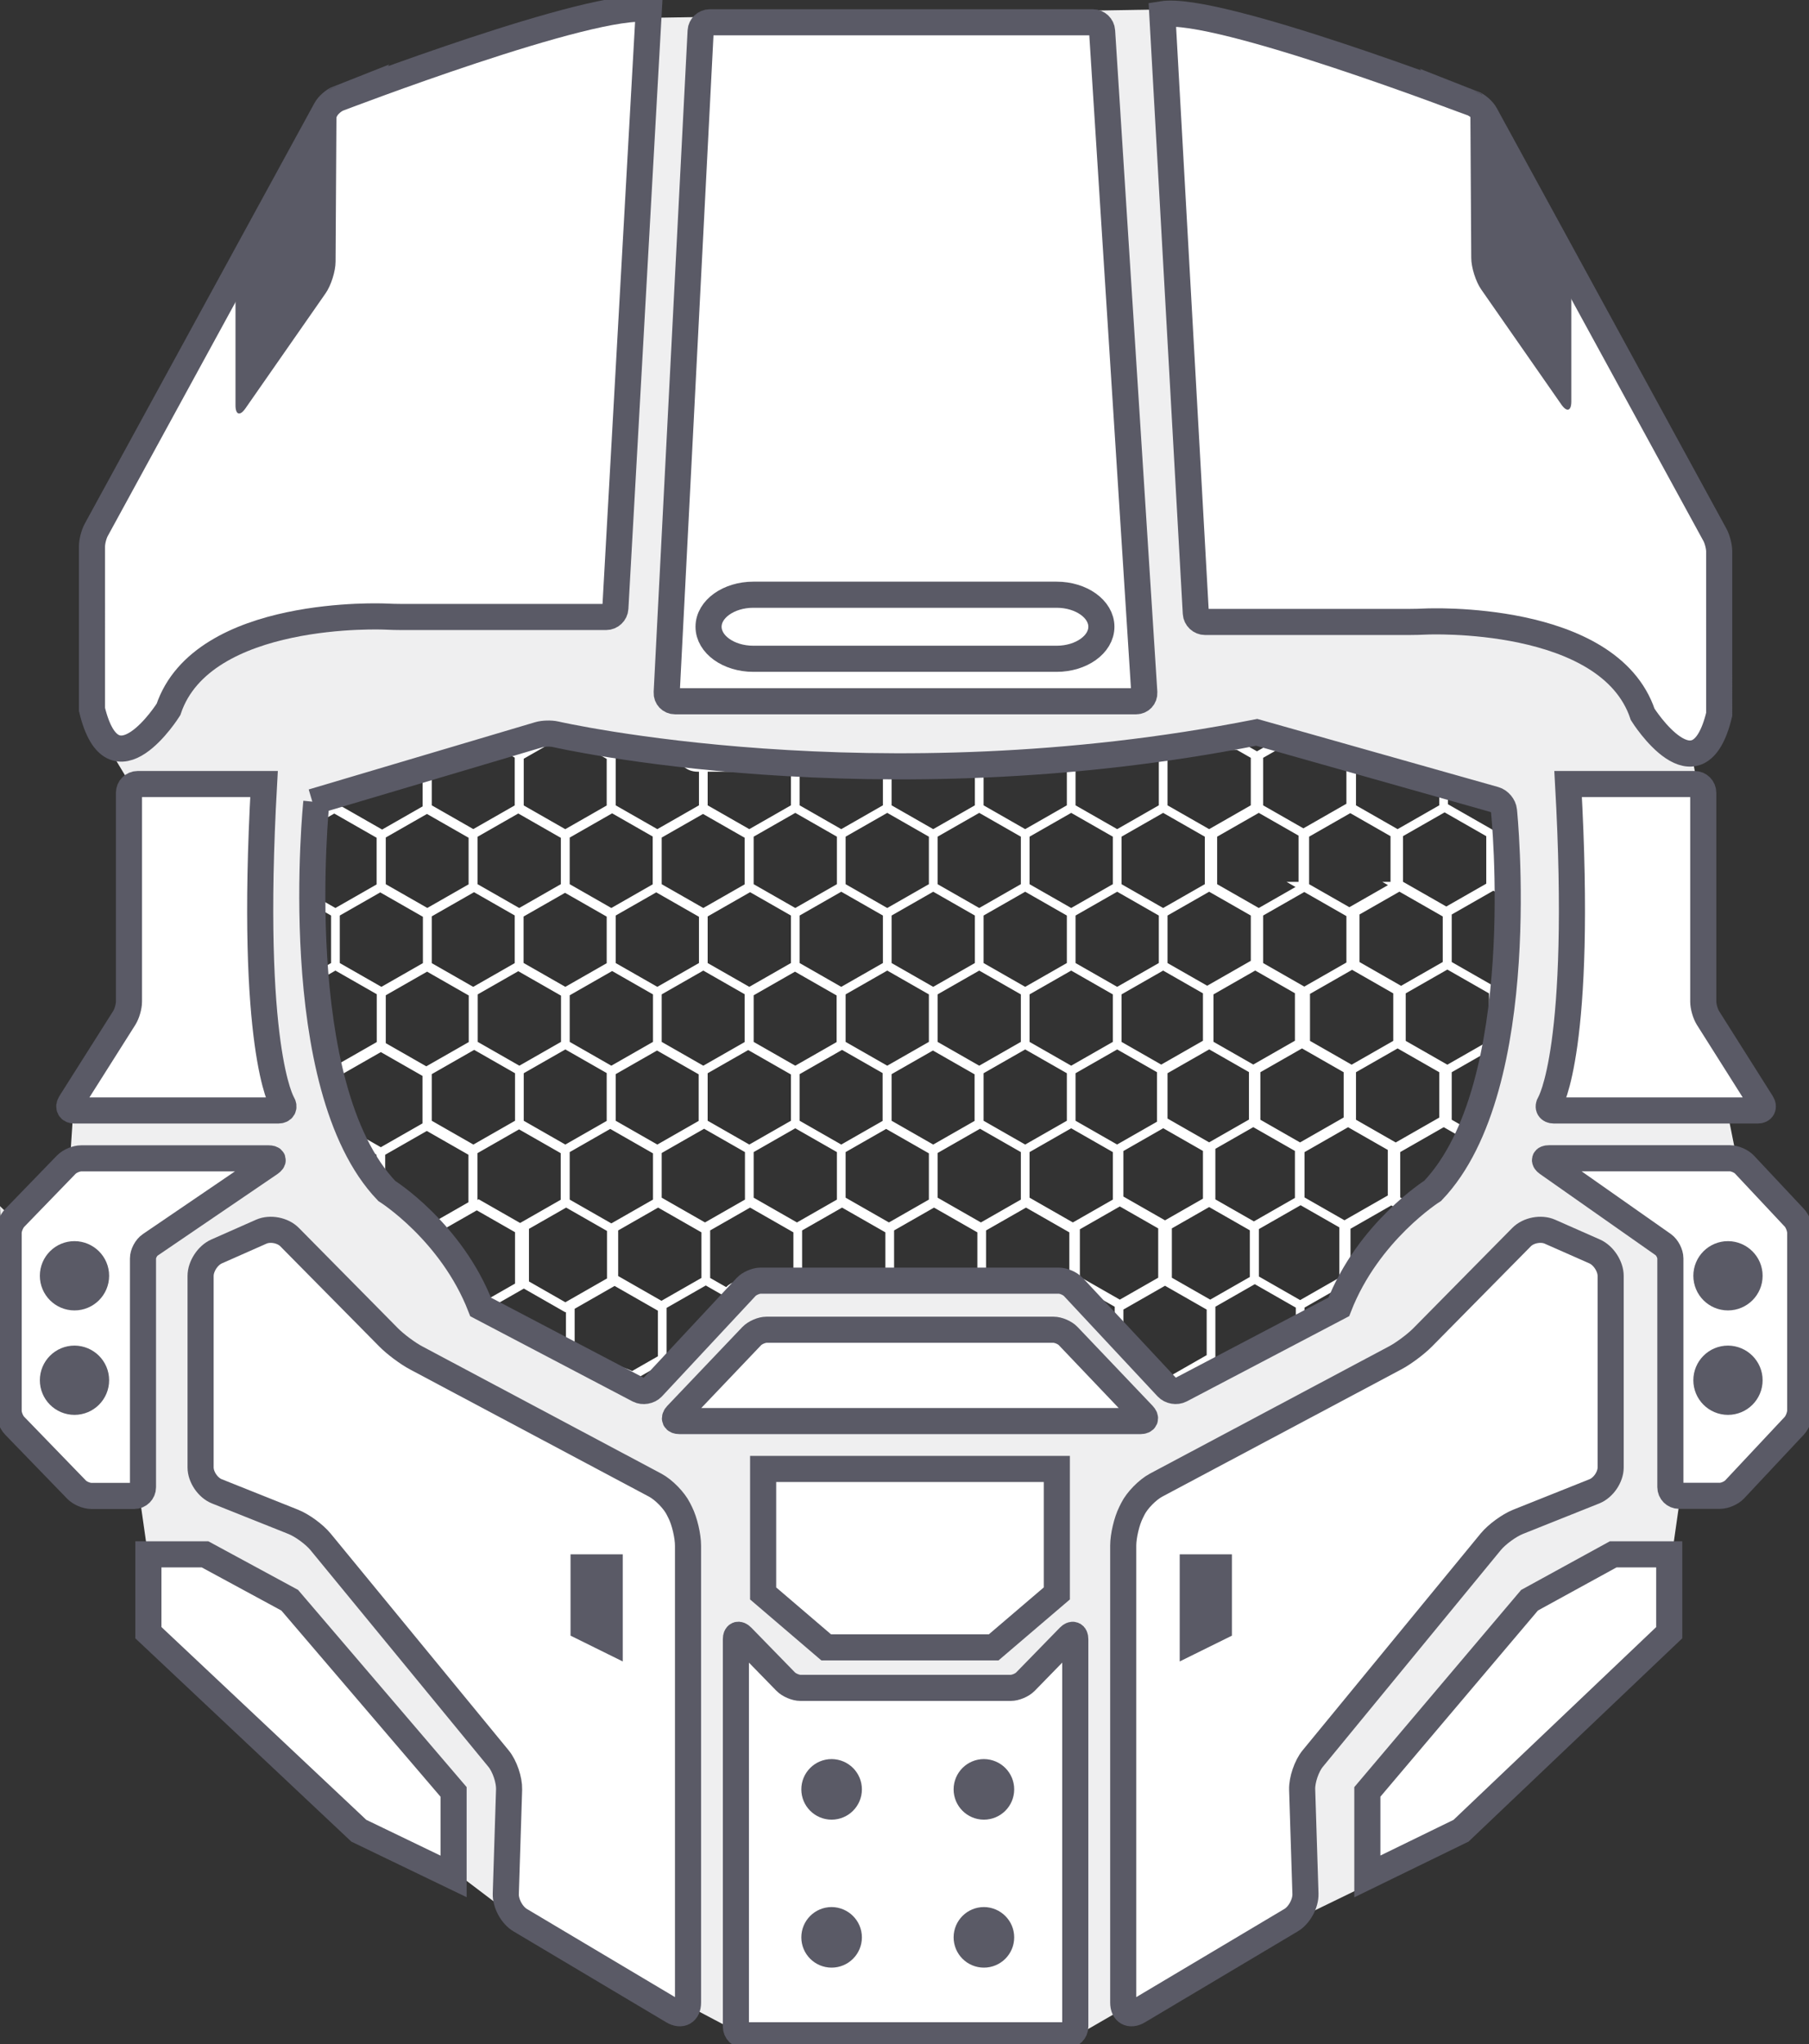 <?xml version="1.0" encoding="utf-8"?>
<!-- Generator: Adobe Illustrator 16.0.0, SVG Export Plug-In . SVG Version: 6.00 Build 0)  -->
<!DOCTYPE svg PUBLIC "-//W3C//DTD SVG 1.1//EN" "http://www.w3.org/Graphics/SVG/1.1/DTD/svg11.dtd">
<svg class="preloader__icon" version="1.1" id="Layer_1" xmlns="http://www.w3.org/2000/svg" xmlns:xlink="http://www.w3.org/1999/xlink" x="0px" y="0px"
	 width="207.871px" height="234.811px" viewBox="0 0 207.871 234.811" enable-background="new 0 0 207.871 234.811"
	 xml:space="preserve">
<rect x="0" y="0" width="207.871" height="234.811" fill="#333333" stroke="none"/>
<g id="Layer_17">
	<path fill="#EFEFF0" d="M199.56,133.06l-1-5l4.5-0.5l-7.5-10.5l-0.5-12l0.5-12l-1-5.5l3-4.5l0.5-20l-27.5-50.5l-35.5-11.5l-61,1
		l-36,10l-27.5,50l0.5,21.5l4.5,7.5l-0.5,26l-6.5,8.5l-0.5,7.5l-6,7.5l-2.06-2l1.06,25.5l6.5,6l8.5,2l1,7l-1,8.5l41.5,31.5l26.5,14
		l38,1.75l6.5-3.75l11-6l17.5-8.5l10-6.5l25-22.5v-8.5l1-7l5.5-1l8-7.5v-22.5L199.56,133.06z M164.64,136.8
		c0,0-7.42,4.67-10.79,13.33l-19.04,10l-12.13-13h-18.14H86.41l-12.13,13l-19.04-10c-3.37-8.67-10.79-13.33-10.79-13.33
		c-11.46-12-8.09-44.67-8.09-44.67H35.9l26.96-8c0,0,37.75,8.67,81.56,0l28.311,8C172.73,92.13,176.1,124.8,164.64,136.8z"/>
</g>
<g id="Layer_8">
	<g>
		<g>
			<path fill="#FFFFFF" d="M8.09,126.719c-0.29,0.471-0.08,0.851,0.47,0.851h23.41c0.55,0,0.76-0.38,0.47-0.851
				c0,0-3.81-6.149-2.1-36.649H15.82c-0.55,0-1,0.45-1,1v24c0,0.55-0.24,1.38-0.53,1.85L8.09,126.719z"/>
			<path fill="none" stroke="#5A5A66" stroke-width="3" stroke-miterlimit="10" d="M8.09,126.719c-0.29,0.471-0.08,0.851,0.47,0.851
				h23.41c0.55,0,0.76-0.38,0.47-0.851c0,0-3.81-6.149-2.1-36.649H15.82c-0.55,0-1,0.45-1,1v24c0,0.55-0.24,1.38-0.53,1.85
				L8.09,126.719z"/>
		</g>
		<g>
			<path fill="#FFFFFF" d="M202.44,126.719c0.29,0.471,0.08,0.851-0.47,0.851h-23.41c-0.551,0-0.76-0.38-0.471-0.851
				c0,0,3.811-6.149,2.101-36.649h14.53c0.55,0,1,0.45,1,1v24c0,0.55,0.24,1.38,0.529,1.85L202.44,126.719z"/>
			<path fill="none" stroke="#5A5A66" stroke-width="3" stroke-miterlimit="10" d="M202.44,126.719
				c0.29,0.471,0.08,0.851-0.47,0.851h-23.41c-0.551,0-0.76-0.38-0.471-0.851c0,0,3.811-6.149,2.101-36.649h14.53c0.55,0,1,0.45,1,1
				v24c0,0.55,0.24,1.38,0.529,1.85L202.44,126.719z"/>
		</g>
		<polygon fill="#FFFFFF" stroke="#5A5A66" stroke-width="3" stroke-miterlimit="10" points="52.12,215.56 52.12,205.85 
			33.29,183.83 23.56,178.56 17.05,178.56 17.05,187.56 41.23,210.31 		"/>
		<polygon fill="#FFFFFF" stroke="#5A5A66" stroke-width="3" stroke-miterlimit="10" points="157.121,215.56 157.121,205.85 
			175.759,183.83 185.371,178.56 191.81,178.56 191.81,187.56 167.89,210.31 		"/>
		<g>
			<path fill="#FFFFFF" d="M30.03,141.49c1.01-0.44,2.46-0.17,3.24,0.62l11.39,11.53c0.77,0.779,2.2,1.85,3.17,2.359l27.47,14.62
				c0.97,0.521,2.17,1.74,2.66,2.73l0.21,0.42c0.49,0.979,0.89,2.689,0.89,3.79v52.5c0,1.1-0.77,1.54-1.72,0.979l-17.56-10.45
				c-0.95-0.56-1.69-1.92-1.66-3.02l0.38-12c0.03-1.101-0.51-2.69-1.21-3.54l-20.46-24.91c-0.7-0.85-2.1-1.88-3.13-2.29l-8.79-3.51
				c-1.02-0.41-1.86-1.641-1.86-2.74v-22c0-1.1,0.82-2.36,1.83-2.81L30.03,141.49z"/>
			<path fill="none" stroke="#5A5A66" stroke-width="3" stroke-miterlimit="10" d="M30.03,141.49c1.01-0.44,2.46-0.17,3.24,0.62
				l11.39,11.53c0.77,0.779,2.2,1.85,3.17,2.359l27.47,14.62c0.97,0.521,2.17,1.74,2.66,2.73l0.21,0.42
				c0.49,0.979,0.89,2.689,0.89,3.79v52.5c0,1.1-0.77,1.54-1.72,0.979l-17.56-10.45c-0.95-0.56-1.69-1.92-1.66-3.02l0.38-12
				c0.03-1.101-0.51-2.69-1.21-3.54l-20.46-24.91c-0.7-0.85-2.1-1.88-3.13-2.29l-8.79-3.51c-1.02-0.41-1.86-1.641-1.86-2.74v-22
				c0-1.1,0.82-2.36,1.83-2.81L30.03,141.49z"/>
		</g>
		<g>
			<path fill="#FFFFFF" d="M178.089,141.49c-1.01-0.44-2.459-0.17-3.239,0.62l-11.38,11.53c-0.77,0.779-2.2,1.85-3.17,2.359
				l-27.471,14.62c-0.97,0.521-2.17,1.74-2.66,2.73l-0.209,0.42c-0.49,0.979-0.891,2.689-0.891,3.79v52.5
				c0,1.1,0.77,1.54,1.721,0.979l17.56-10.45c0.95-0.56,1.69-1.92,1.659-3.02l-0.379-12c-0.03-1.101,0.51-2.69,1.209-3.54
				l20.461-24.91c0.699-0.85,2.109-1.88,3.13-2.29l8.79-3.51c1.02-0.41,1.859-1.641,1.859-2.74v-22c0-1.1-0.82-2.36-1.83-2.81
				L178.089,141.49z"/>
			<path fill="none" stroke="#5A5A66" stroke-width="3" stroke-miterlimit="10" d="M178.089,141.49
				c-1.01-0.44-2.459-0.17-3.239,0.62l-11.38,11.53c-0.77,0.779-2.2,1.85-3.17,2.359l-27.471,14.62c-0.97,0.521-2.17,1.74-2.66,2.73
				l-0.209,0.42c-0.49,0.979-0.891,2.689-0.891,3.79v52.5c0,1.1,0.77,1.54,1.721,0.979l17.56-10.45c0.95-0.56,1.69-1.92,1.659-3.02
				l-0.379-12c-0.03-1.101,0.51-2.69,1.209-3.54l20.461-24.91c0.699-0.85,2.109-1.88,3.13-2.29l8.79-3.51
				c1.02-0.41,1.859-1.641,1.859-2.74v-22c0-1.1-0.82-2.36-1.83-2.81L178.089,141.49z"/>
		</g>
		<g>
			<path fill="#FFFFFF" d="M74.56,1.06L70.71,69.88c-0.03,0.551-0.51,1-1.06,1h-23.4c-0.55,0-1.45-0.02-2-0.05
				c0,0-20.99-0.97-24.89,10.67c0,0-6.35,10.12-8.79,0V62.77c0-0.551,0.22-1.4,0.48-1.88l26.4-48.33c0.26-0.48,0.9-1.04,1.41-1.24
				C38.85,11.33,68.21,0.05,74.56,1.06z"/>
			<path fill="none" stroke="#5A5A66" stroke-width="3" stroke-miterlimit="10" d="M74.56,1.06L70.71,69.88
				c-0.03,0.551-0.51,1-1.06,1h-23.4c-0.55,0-1.45-0.02-2-0.05c0,0-20.99-0.97-24.89,10.67c0,0-6.35,10.12-8.79,0V62.77
				c0-0.551,0.22-1.4,0.48-1.88l26.4-48.33c0.26-0.48,0.9-1.04,1.41-1.24C38.85,11.33,68.21,0.05,74.56,1.06z"/>
		</g>
		<g>
			<path fill="#FFFFFF" d="M133.56,1.63l3.85,68.82c0.03,0.55,0.51,1,1.061,1h23.4c0.549,0,1.449-0.02,2-0.05
				c0,0,20.989-0.971,24.889,10.67c0,0,6.351,10.12,8.791,0V63.34c0-0.55-0.221-1.399-0.48-1.88l-26.4-48.33
				c-0.26-0.479-0.899-1.04-1.41-1.239C169.27,11.9,139.91,0.62,133.56,1.63z"/>
			<path fill="none" stroke="#5A5A66" stroke-width="3" stroke-miterlimit="10" d="M133.56,1.63l3.85,68.82
				c0.03,0.55,0.51,1,1.061,1h23.4c0.549,0,1.449-0.02,2-0.05c0,0,20.989-0.971,24.889,10.67c0,0,6.351,10.12,8.791,0V63.34
				c0-0.55-0.221-1.399-0.48-1.88l-26.4-48.33c-0.26-0.479-0.899-1.04-1.41-1.239C169.27,11.9,139.91,0.62,133.56,1.63z"/>
		</g>
		<g>
			<path fill="#5A5A66" d="M38.66,13.56c0.01-1.101-0.42-1.21-0.96-0.25l-9.67,17.5c-0.53,0.96-0.97,2.649-0.97,3.75v12
				c0,1.1,0.51,1.26,1.14,0.359l9.21-13.22c0.63-0.9,1.15-2.54,1.15-3.64L38.66,13.56z"/>
		</g>
		<g>
			<path fill="#5A5A66" d="M168.96,13.12c-0.01-1.1,0.42-1.21,0.959-0.25l9.67,17.5c0.531,0.96,0.971,2.65,0.971,3.75v12
				c0,1.1-0.51,1.26-1.141,0.36L170.21,33.26c-0.631-0.899-1.15-2.54-1.15-3.64L168.96,13.12z"/>
		</g>
		<g>
			<path fill="#FFFFFF" d="M103.56,163.25c0.55,0,1.449,0,2,0h25.49c0.55,0,0.689-0.33,0.31-0.72l-8.62-9.05
				c-0.38-0.4-1.14-0.721-1.689-0.721h-15.49c-0.551,0-1.45,0-2,0H88.08c-0.55,0-1.31,0.33-1.69,0.721l-8.62,9.05
				c-0.38,0.399-0.24,0.72,0.31,0.72H103.56z"/>
			<path fill="none" stroke="#5A5A66" stroke-width="3" stroke-miterlimit="10" d="M103.56,163.25c0.55,0,1.449,0,2,0h25.49
				c0.55,0,0.689-0.33,0.31-0.72l-8.62-9.05c-0.38-0.4-1.14-0.721-1.689-0.721h-15.49c-0.551,0-1.45,0-2,0H88.08
				c-0.55,0-1.31,0.33-1.69,0.721l-8.62,9.05c-0.38,0.399-0.24,0.72,0.31,0.72H103.56z"/>
		</g>
		<g>
			<path fill="#FFFFFF" d="M77.56,80.56c-0.55,0-0.98-0.45-0.95-1l3.9-76c0.03-0.551,0.5-1,1.05-1h44.02c0.551,0,1.03,0.449,1.061,1
				l4.85,76c0.03,0.55-0.39,1-0.939,1H77.56z"/>
			<path fill="none" stroke="#5A5A66" stroke-width="3" stroke-miterlimit="10" d="M77.56,80.56c-0.55,0-0.98-0.45-0.95-1l3.9-76
				c0.03-0.551,0.5-1,1.05-1h44.02c0.551,0,1.03,0.449,1.061,1l4.85,76c0.03,0.55-0.39,1-0.939,1H77.56z"/>
		</g>
		<path fill="#FFFFFF" stroke="#5A5A66" stroke-width="3" stroke-miterlimit="10" d="M126.56,72c0,2.03-2.311,3.681-5.15,3.681
			H86.57c-2.85,0-5.15-1.65-5.15-3.681l0,0c0-2.03,2.31-3.68,5.15-3.68h34.84C124.25,68.32,126.56,69.969,126.56,72L126.56,72z"/>
		<g>
			<path fill="#FFFFFF" d="M31.04,133.63c0.45-0.31,0.38-0.56-0.17-0.56H9.32c-0.55,0-1.31,0.32-1.7,0.72l-5.93,6.12
				c-0.38,0.4-0.7,1.17-0.7,1.72v20.44c0,0.55,0.31,1.32,0.7,1.72l7.11,7.34c0.38,0.4,1.15,0.721,1.7,0.721h4.93c0.55,0,1-0.45,1-1
				v-26.28c0-0.55,0.37-1.25,0.83-1.561L31.04,133.63z"/>
			<path fill="none" stroke="#5A5A66" stroke-width="3" stroke-miterlimit="10" d="M31.04,133.63c0.45-0.31,0.38-0.56-0.17-0.56
				H9.32c-0.55,0-1.31,0.32-1.7,0.72l-5.93,6.12c-0.38,0.4-0.7,1.17-0.7,1.72v20.44c0,0.55,0.31,1.32,0.7,1.72l7.11,7.34
				c0.38,0.4,1.15,0.721,1.7,0.721h4.93c0.55,0,1-0.45,1-1v-26.28c0-0.55,0.37-1.25,0.83-1.561L31.04,133.63z"/>
		</g>
		<g>
			<path fill="#FFFFFF" d="M177.82,133.64c-0.449-0.32-0.369-0.58,0.18-0.58h20.78c0.55,0,1.31,0.33,1.681,0.729l5.72,6.101
				c0.38,0.399,0.68,1.18,0.68,1.729v20.44c0,0.55-0.31,1.33-0.68,1.729l-6.86,7.32c-0.38,0.399-1.13,0.729-1.68,0.729h-4.7
				c-0.55,0-1-0.449-1-1V144.56c0-0.551-0.37-1.261-0.819-1.58L177.82,133.64z"/>
			<path fill="none" stroke="#5A5A66" stroke-width="3" stroke-miterlimit="10" d="M177.82,133.64c-0.449-0.32-0.369-0.58,0.18-0.58
				h20.78c0.55,0,1.31,0.33,1.681,0.729l5.72,6.101c0.38,0.399,0.68,1.18,0.68,1.729v20.44c0,0.55-0.31,1.33-0.68,1.729l-6.86,7.32
				c-0.38,0.399-1.13,0.729-1.68,0.729h-4.7c-0.55,0-1-0.449-1-1V144.56c0-0.551-0.37-1.261-0.819-1.58L177.82,133.64z"/>
		</g>
		<g>
			<path fill="#FFFFFF" d="M103.93,193.9h12.21c0.55,0,1.311-0.32,1.699-0.721l5.021-5.149c0.38-0.39,0.7-0.271,0.7,0.28v44.5
				c0,0.55-0.45,1-1,1h-17.63c-0.55,0-0.94,0-0.87,0s-0.32,0-0.87,0H85.56c-0.55,0-1-0.45-1-1v-44.5c0-0.551,0.31-0.681,0.7-0.28
				l5.02,5.149c0.38,0.391,1.15,0.721,1.7,0.721h12.21"/>
			<path fill="none" stroke="#5A5A66" stroke-width="3" stroke-miterlimit="10" d="M103.93,193.9h12.21
				c0.55,0,1.311-0.32,1.699-0.721l5.021-5.149c0.38-0.39,0.7-0.271,0.7,0.28v44.5c0,0.55-0.45,1-1,1h-17.63c-0.55,0-0.94,0-0.87,0
				s-0.32,0-0.87,0H85.56c-0.55,0-1-0.45-1-1v-44.5c0-0.551,0.31-0.681,0.7-0.28l5.02,5.149c0.38,0.391,1.15,0.721,1.7,0.721h12.21"
				/>
		</g>
		<path fill="#5A5A66" stroke="#5A5A66" stroke-width="2" stroke-miterlimit="10" d="M98.04,205.56c0,1.369-1.11,2.479-2.48,2.479
			l0,0c-1.37,0-2.48-1.11-2.48-2.479l0,0c0-1.37,1.11-2.48,2.48-2.48l0,0C96.93,203.09,98.04,204.19,98.04,205.56L98.04,205.56z"/>
		<path fill="#5A5A66" stroke="#5A5A66" stroke-width="2" stroke-miterlimit="10" d="M115.541,205.56c0,1.369-1.11,2.479-2.48,2.479
			l0,0c-1.37,0-2.48-1.11-2.48-2.479l0,0c0-1.37,1.11-2.48,2.48-2.48l0,0C114.43,203.09,115.541,204.19,115.541,205.56
			L115.541,205.56z"/>
		<path fill="#5A5A66" stroke="#5A5A66" stroke-width="2" stroke-miterlimit="10" d="M98.04,222.56c0,1.369-1.11,2.479-2.48,2.479
			l0,0c-1.37,0-2.48-1.11-2.48-2.479l0,0c0-1.37,1.11-2.48,2.48-2.48l0,0C96.93,220.09,98.04,221.2,98.04,222.56L98.04,222.56z"/>
		<path fill="#5A5A66" stroke="#5A5A66" stroke-width="2" stroke-miterlimit="10" d="M115.541,222.56c0,1.369-1.11,2.479-2.48,2.479
			l0,0c-1.37,0-2.48-1.11-2.48-2.479l0,0c0-1.37,1.11-2.48,2.48-2.48l0,0C114.43,220.09,115.541,221.2,115.541,222.56
			L115.541,222.56z"/>
		<path fill="#5A5A66" stroke="#5A5A66" stroke-width="3" stroke-miterlimit="10" d="M11.04,158.56c0,1.369-1.11,2.479-2.48,2.479
			l0,0c-1.37,0-2.48-1.11-2.48-2.479l0,0c0-1.37,1.11-2.48,2.48-2.48l0,0C9.93,156.09,11.04,157.19,11.04,158.56L11.04,158.56z"/>
		<path fill="#5A5A66" stroke="#5A5A66" stroke-width="3" stroke-miterlimit="10" d="M11.04,146.56c0,1.369-1.11,2.479-2.48,2.479
			l0,0c-1.37,0-2.48-1.11-2.48-2.479l0,0c0-1.37,1.11-2.48,2.48-2.48l0,0C9.93,144.09,11.04,145.19,11.04,146.56L11.04,146.56z"/>
		<path fill="#5A5A66" stroke="#5A5A66" stroke-width="3" stroke-miterlimit="10" d="M201.041,158.56c0,1.369-1.11,2.479-2.48,2.479
			l0,0c-1.37,0-2.48-1.11-2.48-2.479l0,0c0-1.37,1.11-2.48,2.48-2.48l0,0C199.93,156.09,201.041,157.2,201.041,158.56
			L201.041,158.56z"/>
		<path fill="#5A5A66" stroke="#5A5A66" stroke-width="3" stroke-miterlimit="10" d="M201.041,146.56c0,1.369-1.11,2.479-2.48,2.479
			l0,0c-1.37,0-2.48-1.11-2.48-2.479l0,0c0-1.37,1.11-2.48,2.48-2.48l0,0C199.93,144.09,201.041,145.2,201.041,146.56
			L201.041,146.56z"/>
		<polygon fill="#5A5A66" stroke="#5A5A66" stroke-miterlimit="10" points="66.06,187.59 71.06,190.06 71.06,179.06 66.06,179.06 		
			"/>
		<polygon fill="#5A5A66" stroke="#5A5A66" stroke-miterlimit="10" points="141.06,187.59 136.06,190.06 136.06,179.06 
			141.06,179.06 		"/>
		<polyline fill="#FFFFFF" stroke="#5A5A66" stroke-width="3" stroke-miterlimit="10" points="104.44,189.25 114.18,189.25 
			121.44,183.05 121.44,168.75 104.44,168.75 104.69,168.75 87.69,168.75 87.69,183.05 94.94,189.25 104.69,189.25 		"/>
	</g>
</g>
<g id="Layer_2_1_" class="preloader__icon-visor">
	<path fill="none" stroke="#FFFFFF" stroke-miterlimit="10" d="M43.777,95.949l5.284-3.02l5.285,3.02v6.039l-5.285,3.021
		l-5.284-3.021V95.949z M49.095,110.923l5.284,3.021l5.284-3.021v-6.038l-5.284-3.02l-5.284,3.02V110.923z M54.379,101.864
		l5.284,3.021l5.284-3.021v-6.038l-5.284-3.02l-5.284,3.02V101.864z M59.646,111.047l5.284,3.021l5.285-3.021v-6.038l-5.285-3.02
		l-5.284,3.02V111.047z M64.965,119.981l5.284,3.02l5.285-3.02v-6.038l-5.285-3.02l-5.284,3.02V119.981z M70.249,110.923
		l5.285,3.021l5.284-3.021v-6.038l-5.284-3.02l-5.285,3.02V110.923z M43.793,120.105l5.284,3.021l5.284-3.021v-6.038l-5.284-3.02
		l-5.284,3.02V120.105z M49.113,129.04l5.284,3.021l5.285-3.021v-6.039l-5.285-3.019l-5.284,3.019V129.04z M54.396,119.981
		l5.285,3.02l5.284-3.02v-6.038l-5.284-3.02l-5.285,3.02V119.981z M39.949,130.187l3.813,2.179l5.285-3.02v-6.039l-5.285-3.02
		l-5.284,3.02v3.104C38.919,127.707,39.402,128.976,39.949,130.187z M38.544,110.924l-2.391,1.366
		c0.246,2.365,0.271,4.729,0.229,7.097c0.262,0.932,0.525,1.877,0.799,2.835l1.363,0.779l5.284-3.02v-6.038L38.544,110.924z
		 M38.544,110.923l5.284,3.021l5.285-3.021v-6.038l-5.285-3.02l-5.284,3.02V110.923z M63.935,85.155
		c-0.347,0-0.644-0.077-0.897-0.202l-3.392,1.938v6.038l5.284,3.021l5.285-3.021v-6.038l-3.038-1.736H63.935z M64.965,101.864
		l5.284,3.021l5.285-3.021v-6.038l-5.285-3.02l-5.284,3.02V101.864z M78.276,86.368c-1.751-0.224-3.496-0.495-5.248-0.713h-0.833
		l-1.946,1.112v6.038l5.285,3.021l5.284-3.021v-4.65h-0.632C78.986,88.155,78.359,87.292,78.276,86.368z M38.493,91.039v1.891
		l5.284,3.02l5.284-3.02v-4.388C45.619,89.765,42.078,90.674,38.493,91.039z M38.544,92.806l-2.609,1.491v9.096l2.609,1.491
		l5.284-3.021v-6.038L38.544,92.806z M56.944,86.132c-0.602,0.394-1.365,0.343-1.969,0.009c-1.913,0.862-3.87,1.671-5.862,2.381
		v4.282l5.284,3.021l5.285-3.021v-6.038l-1.93-1.103C57.479,85.815,57.206,85.962,56.944,86.132z M75.499,101.988l5.285,3.021
		l5.285-3.021v-6.039l-5.285-3.02l-5.285,3.02V101.988z M80.817,110.923l5.285,3.021l5.284-3.021v-6.038l-5.284-3.02l-5.285,3.02
		V110.923z M86.102,101.864l5.284,3.021l5.283-3.021v-6.038l-5.283-3.02l-5.284,3.02V101.864z M80.817,88.155v4.65l5.285,3.021
		l5.284-3.021v-4.65H80.817z M54.362,138.222l5.284,3.021l5.284-3.021v-6.038l-5.284-3.02l-5.284,3.02V138.222z M59.681,147.158
		l5.284,3.02l5.284-3.02v-6.04l-5.284-3.019l-5.284,3.019V147.158z M64.965,138.098l5.284,3.02l5.285-3.02v-6.038l-5.285-3.02
		l-5.284,3.02V138.098z M59.681,129.04l5.284,3.021l5.284-3.021v-6.039l-5.284-3.019l-5.284,3.019V129.04z M49.046,129.346
		l-5.285,3.02v3.718c1.732,1.85,3.586,3.532,5.299,5.332l5.269-3.011v-6.039L49.046,129.346z M70.215,129.165l5.284,3.02l5.285-3.02
		v-6.039l-5.285-3.02l-5.284,3.02V129.165z M75.534,138.098l5.284,3.02l5.285-3.02v-6.038l-5.285-3.02l-5.284,3.02V138.098z
		 M80.817,129.04l5.285,3.021l5.284-3.021v-6.039l-5.284-3.019l-5.285,3.019V129.04z M75.534,119.981l5.284,3.02l5.285-3.02v-6.038
		l-5.285-3.02l-5.284,3.02V119.981z M86.068,120.105l5.284,3.021l5.284-3.021v-6.038l-5.284-3.02l-5.284,3.02V120.105z
		 M91.386,129.04l5.283,3.021l5.285-3.021v-6.039l-5.285-3.019l-5.283,3.019V129.04z M96.669,119.981l5.285,3.02l5.283-3.02v-6.038
		l-5.283-3.02l-5.285,3.02V119.981z M91.386,110.923l5.283,3.021l5.285-3.021v-6.038l-5.285-3.02l-5.283,3.02V110.923z
		 M86.102,138.098l5.284,3.02l5.283-3.02v-6.038l-5.283-3.02l-5.284,3.02V138.098z M101.955,110.923l5.283,3.021l5.285-3.021v-6.038
		l-5.285-3.02l-5.283,3.02V110.923z M101.919,129.165l5.284,3.02l5.285-3.02v-6.039l-5.285-3.02l-5.284,3.02V129.165z
		 M112.523,129.04l5.283,3.021l5.285-3.021v-6.039l-5.285-3.019l-5.283,3.019V129.04z M107.238,119.981l5.285,3.02l5.283-3.02
		v-6.038l-5.283-3.02l-5.285,3.02V119.981z M96.669,138.098l5.285,3.02l5.283-3.02v-6.038l-5.283-3.02l-5.285,3.02V138.098z
		 M107.238,138.098l5.285,3.02l5.283-3.02v-6.038l-5.283-3.02l-5.285,3.02V138.098z M91.386,88.155v4.65l5.283,3.021l5.285-3.021
		v-4.65H91.386z M96.669,101.864l5.285,3.021l5.283-3.021v-6.038l-5.283-3.02l-5.285,3.02V101.864z M107.238,101.864l5.285,3.021
		l5.283-3.021v-6.038l-5.283-3.02l-5.285,3.02V101.864z M112.523,88.59v4.215l5.283,3.021l5.285-3.021v-5.173
		C119.587,88.107,116.069,88.461,112.523,88.59z M117.806,101.864l5.285,3.021l5.284-3.021v-6.038l-5.284-3.02l-5.285,3.02V101.864z
		 M112.523,110.923l5.283,3.021l5.285-3.021v-6.038l-5.285-3.02l-5.283,3.02V110.923z M117.806,138.098l5.285,3.02l5.284-3.02
		v-6.038l-5.284-3.02l-5.285,3.02V138.098z M117.806,119.981l5.285,3.02l5.284-3.02v-6.038l-5.284-3.02l-5.285,3.02V119.981z
		 M123.091,110.923l5.284,3.021l5.283-3.021v-6.038l-5.283-3.02l-5.284,3.02V110.923z M128.375,119.981l5.283,3.02l5.285-3.02
		v-6.038l-5.285-3.02l-5.283,3.02V119.981z M123.091,129.04l5.284,3.021l5.283-3.021v-6.039l-5.283-3.019l-5.284,3.019V129.04z
		 M123.091,87.632v5.173l5.284,3.021l5.283-3.021v-6.038l-1-0.571C129.47,86.688,126.285,87.199,123.091,87.632z M128.375,101.864
		l5.283,3.021l5.285-3.021v-6.038l-5.285-3.02l-5.283,3.02V101.864z M133.659,110.923l5.285,3.021l5.284-3.021v-6.038l-5.284-3.02
		l-5.285,3.02V110.923z M142.283,85.655h-5.978c-0.312,0.044-0.622,0.087-0.934,0.133l-1.713,0.979v6.038l5.285,3.021l5.284-3.021
		v-6.038L142.283,85.655z M133.447,128.907l5.283,3.021l5.285-3.021v-6.038l-5.285-3.02l-5.283,3.02V128.907z M138.73,137.967
		l5.285,3.02l5.284-3.02v-6.039l-5.284-3.019l-5.285,3.019V137.967z M138.73,119.848l5.285,3.021l5.284-3.021v-6.038l-5.284-3.02
		l-5.285,3.02V119.848z M128.588,137.967l5.284,3.02l5.284-3.02v-6.039l-5.284-3.019l-5.284,3.019V137.967z M139.362,101.864
		l5.284,3.021l5.284-3.021v-6.038l-5.284-3.02l-5.284,3.02V101.864z M144.646,110.923l5.284,3.021l5.284-3.021v-6.038l-5.284-3.02
		l-5.284,3.02V110.923z M147.247,85.281l-2.601,1.486v6.038l5.284,3.021l5.284-3.021v-5.774
		C152.592,86.335,149.936,85.756,147.247,85.281z M144.328,128.923l5.285,3.021l5.285-3.021v-6.038l-5.285-3.02l-5.285,3.02V128.923
		z M144.117,146.907l5.283,3.021l5.285-3.021v-6.038l-5.285-3.02l-5.283,3.02V146.907z M150.675,151.178
		c0.317-0.142,0.648-0.215,0.973-0.229c1.208-1.23,2.423-2.46,3.638-3.697l-0.601-0.344l-5.285,3.019v1.886
		C149.818,151.588,150.241,151.372,150.675,151.178z M149.4,137.848l5.285,3.021l5.283-3.021v-6.038l-5.283-3.02l-5.285,3.02
		V137.848z M150.031,119.864l5.285,3.021l5.283-3.021v-6.038l-5.283-3.02l-5.285,3.02V119.864z M155.316,128.923l5.283,3.021
		l5.285-3.021v-6.038l-5.285-3.02l-5.283,3.02V128.923z M155.316,87.059v5.746l5.283,3.021l5.285-3.021v-2.237
		C162.425,89.177,158.901,88.015,155.316,87.059z M160.716,101.805l5.283,3.021l5.285-3.021v-6.038L166,92.747l-5.283,3.02V101.805z
		 M161.031,119.864l5.285,3.021l5.283-3.021v-6.038l-5.283-3.02l-5.285,3.02V119.864z M172.234,120.228l-0.635-0.363l-5.283,3.02
		v6.038l2.438,1.394C170.384,127.211,171.609,123.88,172.234,120.228z M172.435,102.225l-0.836-0.478l-5.283,3.02v6.038l5.283,3.021
		l0.836-0.478V102.225z M70.534,147.098l5.284,3.02l5.285-3.02v-6.038l-5.285-3.02l-5.284,3.02V147.098z M85.185,147.655h5.51
		l0.974-0.557v-6.038l-5.283-3.02l-5.284,3.02v6.038l2.471,1.412C83.884,148.012,84.417,147.655,85.185,147.655z M101.264,147.655
		l0.974-0.557v-6.038l-5.283-3.02l-5.285,3.02v6.038l0.974,0.557H101.264z M111.833,147.655l0.974-0.557v-6.038l-5.283-3.02
		l-5.285,3.02v6.038l0.974,0.557H111.833z M122.185,147.655c0.065,0,0.122,0.014,0.185,0.019l1.006-0.575v-6.038l-5.284-3.02
		l-5.285,3.02v6.038l0.975,0.557H122.185z M123.588,146.967l5.284,3.02l5.284-3.02v-6.039l-5.284-3.019l-5.284,3.019V146.967z
		 M133.588,146.967l5.284,3.02l5.284-3.02v-6.039l-5.284-3.019l-5.284,3.019V146.967z M133.873,146.909l-5.284,3.019v4.044
		c1.687,1.819,3.449,3.558,5.556,4.859l5.013-2.864v-6.039L133.873,146.909z M70.817,147.041l-5.284,3.02v4.558
		c0.068,0.049,0.146,0.105,0.169,0.121c0.241,0.158,0.485,0.307,0.741,0.439c0.39,0.201,0.662,0.54,0.82,0.93
		c0.141,0.067,0.276,0.145,0.397,0.24c1.683,0.528,3.402,0.971,5.009,1.71l3.431-1.96v-6.038L70.817,147.041z M149.716,101.805
		l5.283,3.021l5.285-3.021v-6.038L155,92.747l-5.283,3.02V101.805z M155.716,110.805l5.283,3.021l5.285-3.021v-6.038l-5.285-3.02
		l-5.283,3.02V110.805z M55,138.346l-5.285,3.02v0.752c1.309,1.441,2.507,2.982,3.446,4.777c0.247,0.472,0.283,0.927,0.192,1.34
		c0.334,0.601,0.745,1.146,1.2,1.659c0.131,0.094,0.253,0.194,0.39,0.284c0.077,0.05,0.136,0.107,0.202,0.162l5.138-2.936v-6.039
		L55,138.346z M163.687,137.956c1.871-2.366,3.574-4.83,4.975-7.464l-2.977-1.701l-5.285,3.02v6.038l1.815,1.037
		C162.591,138.272,163.132,137.997,163.687,137.956z M160.802,141.118c0.426-0.652,0.843-1.311,1.25-1.975l-2.367-1.353l-5.285,3.02
		v6.038l0.821,0.47c0.684-0.696,1.364-1.396,2.04-2.099c0.021-0.415,0.171-0.84,0.51-1.229
		C158.691,142.935,159.722,141.997,160.802,141.118z"/>
</g>
<g id="Layer_2_2_">
	<g>
		<path fill="none" stroke="#5A5A66" stroke-width="3" stroke-miterlimit="10" d="M35.9,92.13l26-7.72c0.53-0.16,1.4-0.18,1.93-0.06
			c0,0,36.77,8.439,80.58-0.221l27.35,7.73c0.531,0.149,1.011,0.72,1.061,1.27c0,0,3.27,31.67-8.189,43.67
			c0,0-7.42,4.67-10.791,13.33l-18.159,9.53c-0.49,0.26-1.19,0.14-1.57-0.27l-10.771-11.54c-0.379-0.4-1.129-0.73-1.68-0.73h-16.14
			c-0.55,0-1.45,0-2,0H87.41c-0.55,0-1.31,0.33-1.68,0.73L74.96,159.4c-0.38,0.399-1.08,0.52-1.57,0.27l-18.16-9.529
			c-3.37-8.671-10.79-13.33-10.79-13.33c-11.46-12-8.09-44.67-8.09-44.67"/>
	</g>
</g>
</svg>
